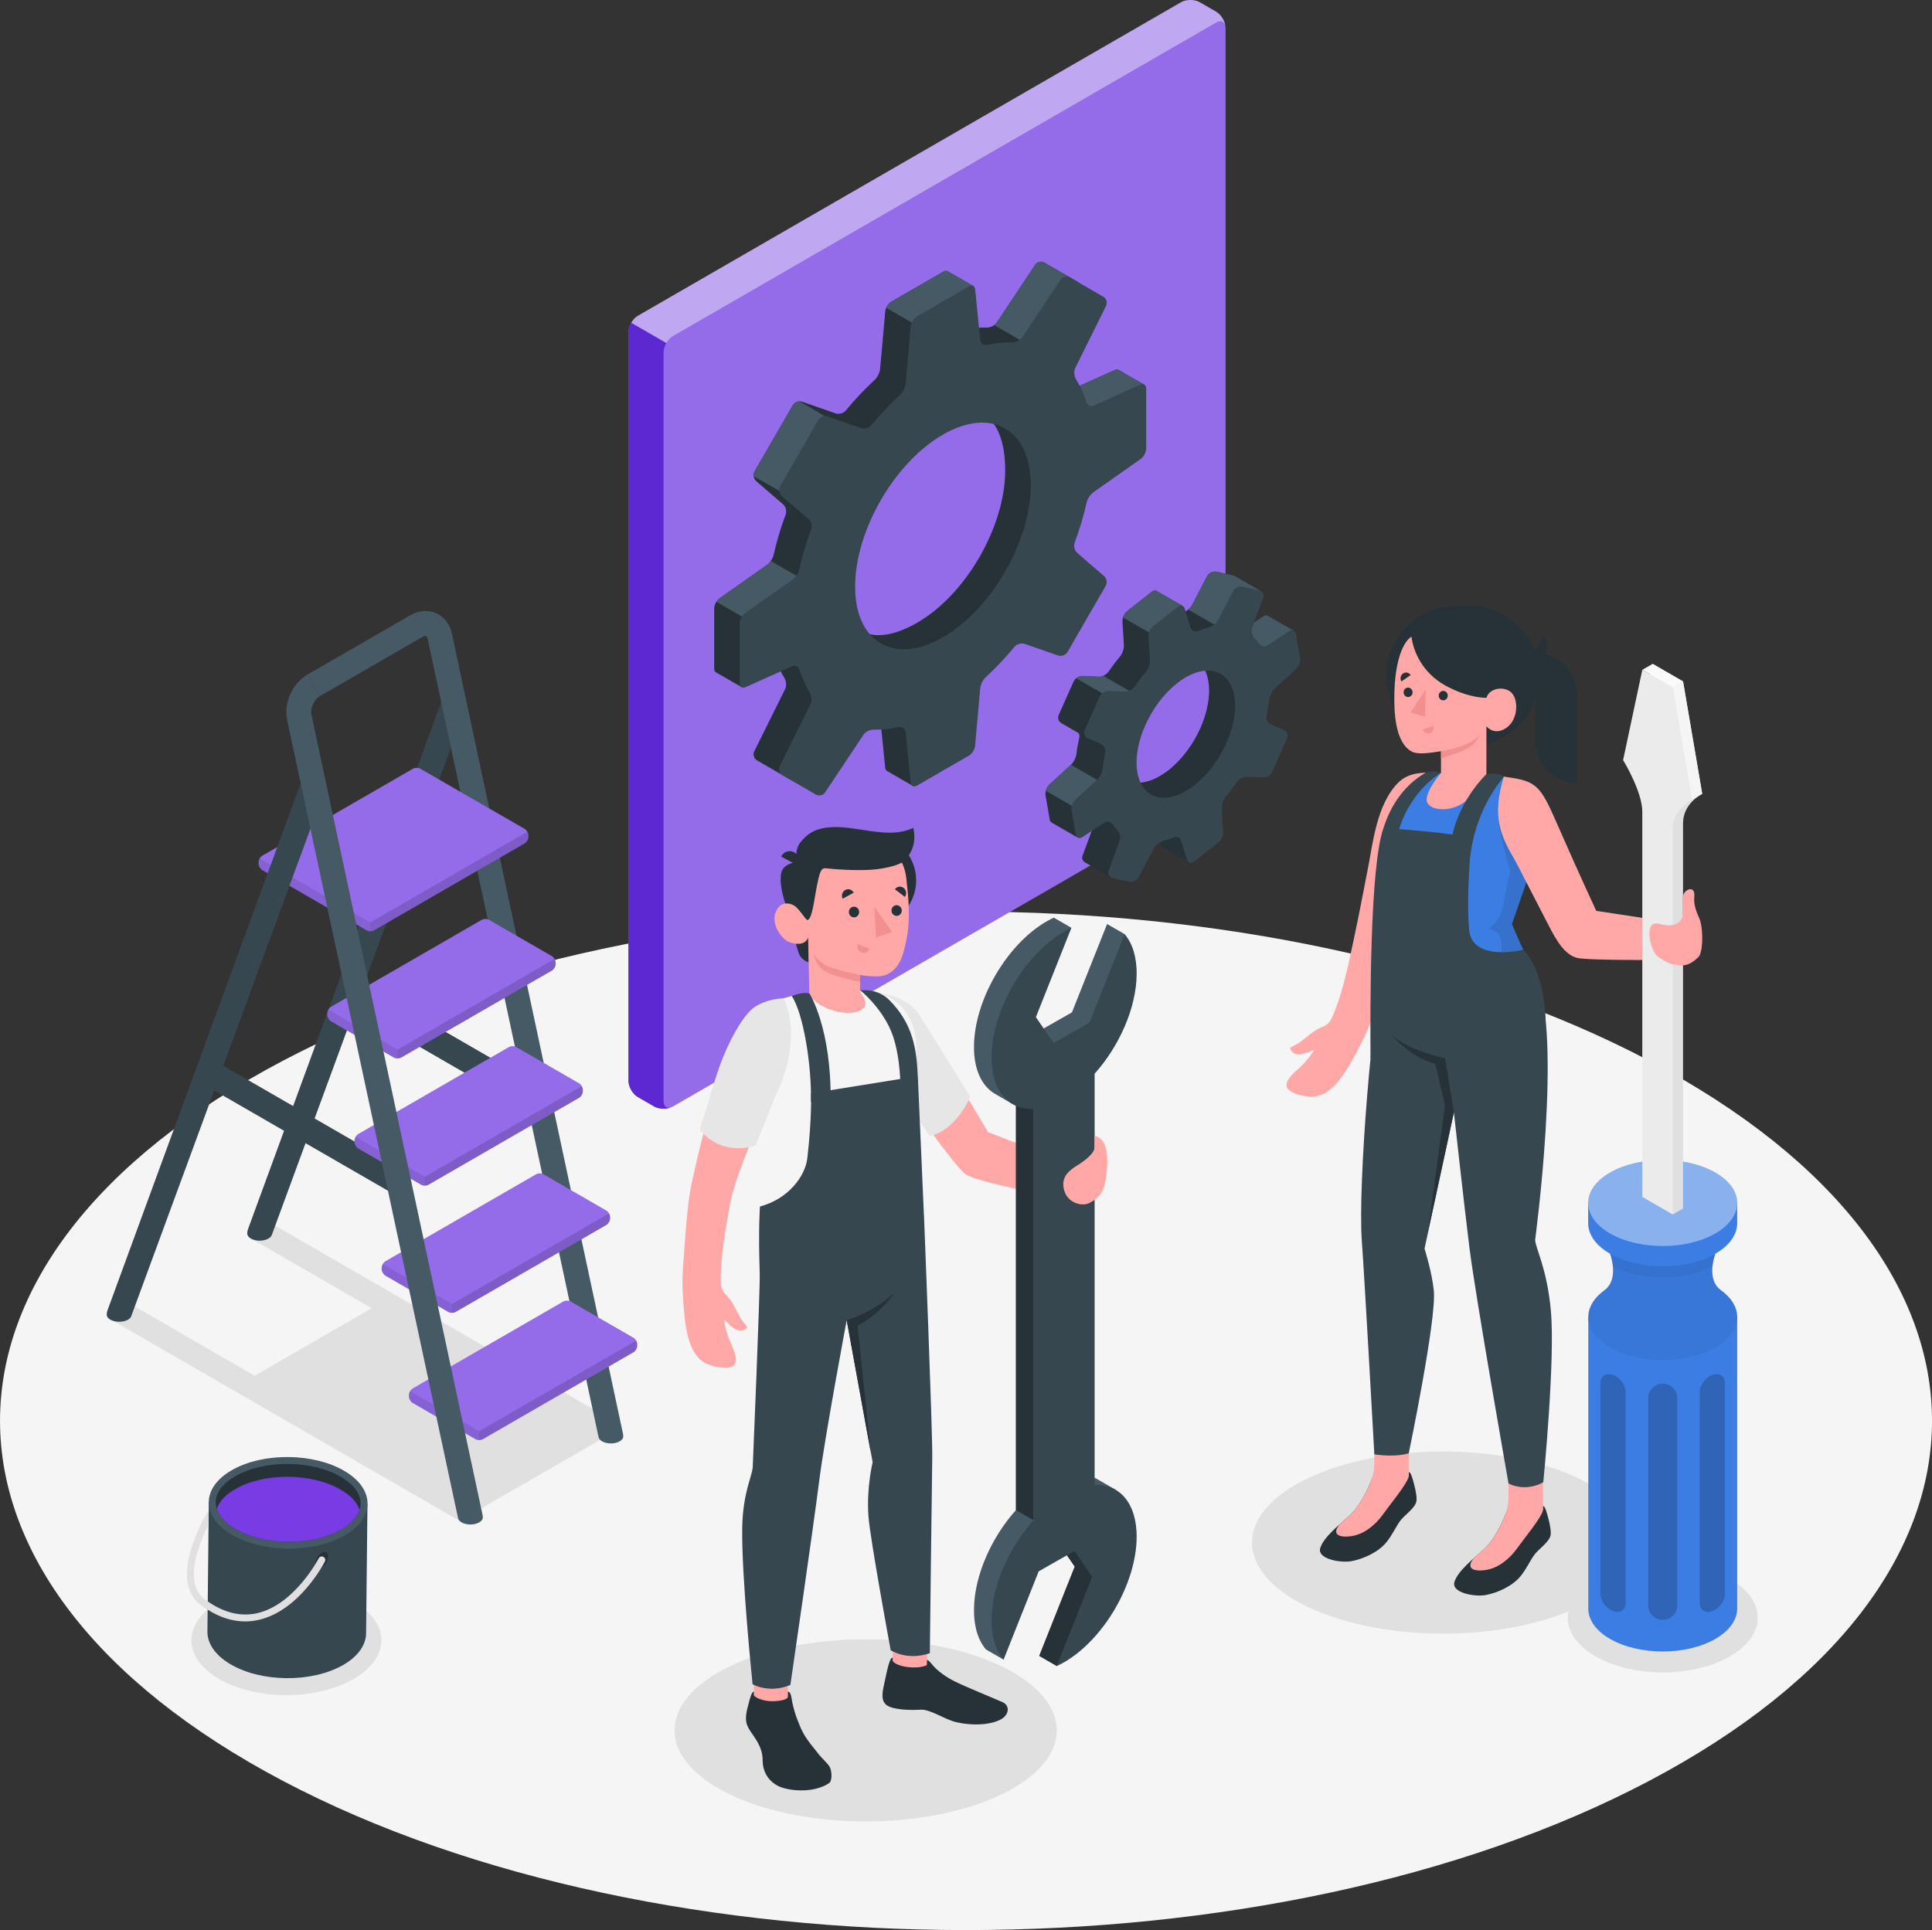 <?xml version="1.0" encoding="UTF-8"?>
<svg xmlns="http://www.w3.org/2000/svg" viewBox="0 0 446.89 446.55">
  <rect x="0" y="0" width="446.89" height="446.55" fill="#333333" stroke="none"/>
  <defs>
    <style>
      .cls-1 {
        fill: #fafafa;
      }

      .cls-2 {
        fill: #37474f;
      }

      .cls-3 {
        fill: #fff;
        opacity: .4;
      }

      .cls-4 {
        fill: #f5f5f5;
      }

      .cls-5 {
        fill: #455a64;
      }

      .cls-6 {
        opacity: .2;
      }

      .cls-7 {
        fill: #5d28d1;
      }

      .cls-8 {
        fill: #f28f8f;
      }

      .cls-9 {
        opacity: .05;
      }

      .cls-10 {
        fill: #e0e0e0;
      }

      .cls-11 {
        fill: #e6e6e6;
      }

      .cls-12 {
        opacity: .15;
      }

      .cls-13 {
        fill: #793be3;
      }

      .cls-14 {
        opacity: .1;
      }

      .cls-15 {
        fill: #ebebeb;
      }

      .cls-16 {
        fill: #3b7de3;
      }

      .cls-17 {
        fill: #946cea;
      }

      .cls-18 {
        fill: #263238;
      }

      .cls-19 {
        fill: none;
        stroke: #37474f;
        stroke-miterlimit: 10;
        stroke-width: 6px;
      }

      .cls-20 {
        fill: #ffa8a7;
      }
    </style>
  </defs>
  <g id="Floor">
    <path id="Floor-2" data-name="Floor" class="cls-4" d="m65.45,412.04c87.26,46.01,228.74,46.01,316,0,87.26-46.01,87.26-120.62,0-166.63s-228.74-46.01-316,0c-87.26,46.01-87.26,120.62,0,166.63Z"/>
  </g>
  <g id="Shadow">
    <polygon class="cls-10" points="139.92 332.24 142.53 329.12 63.16 283.29 57.78 286.4 85.97 302.67 58.91 318.3 30.47 301.88 25.1 304.99 106.34 351.89 107.19 350.87 107.62 351.12 138.78 333.16 139.03 333.3 139.48 332.75 140.15 332.37 139.92 332.24"/>
    <path id="Shadow-2" data-name="Shadow" class="cls-10" d="m365.08,371.8c-17.27,8.23-45.26,8.23-62.53,0-17.27-8.23-17.27-21.57,0-29.8,17.27-8.23,45.26-8.23,62.53,0,17.27,8.23,17.27,21.57,0,29.8Z"/>
    <path id="Shadow-3" data-name="Shadow" class="cls-10" d="m231.5,415.24c-17.27,8.23-45.26,8.23-62.53,0-17.27-8.23-17.27-21.57,0-29.8,17.27-8.23,45.26-8.23,62.53,0,17.27,8.23,17.27,21.57,0,29.8Z"/>
    <path id="Shadow-4" data-name="Shadow" class="cls-10" d="m369.07,383.23c8.58,4.95,22.49,4.95,31.07,0s8.58-12.98,0-17.94c-8.58-4.95-22.49-4.95-31.07,0s-8.58,12.98,0,17.94Z"/>
    <ellipse id="Shadow-5" data-name="Shadow" class="cls-10" cx="66.24" cy="379.51" rx="21.97" ry="12.68"/>
  </g>
  <g id="Ladder">
    <g>
      <path class="cls-2" d="m107.44,164.43l-44.56,121.27v.02c-.11.31-.37.6-.79.84-1.12.65-2.94.65-4.06,0-.49-.28-.76-.63-.83-1-.02-.11-.02-.22,0-.33,0-.27.06-.55.16-.83l44.68-121.95c.55-1.49,2.2-2.26,3.69-1.71s2.26,2.2,1.71,3.69Z"/>
      <line class="cls-19" x1="47.88" y1="247.87" x2="92.56" y2="273.66"/>
      <line class="cls-19" x1="80.37" y1="229.1" x2="125.06" y2="254.9"/>
      <path class="cls-5" d="m71.08,156.1l23.83-13.76c1.95-1.12,4.13-1.29,5.98-.47s3.18,2.55,3.65,4.75l39.56,185.08c.03.13.05.25.05.38.02.13.02.27.01.4-.07.36-.34.71-.83.99-1.12.65-2.94.65-4.06,0-.42-.25-.68-.55-.79-.86-.02-.06-.03-.12-.04-.17l-39.52-184.62c-.09-.4-.25-.65-.37-.7-.11-.05-.4-.01-.76.2l-23.84,13.76"/>
      <g>
        <path class="cls-17" d="m109.97,332.97l-14.52-8.38c-.48-.28-.87-.95-.87-1.5v-.35c0-.55.39-1.22.87-1.5l34.83-20.11c.48-.28,1.25-.28,1.73,0l14.52,8.38c.48.28.87.95.87,1.5v.35c0,.55-.39,1.22-.87,1.5l-34.83,20.11c-.48.28-1.25.28-1.73,0Z"/>
        <path class="cls-14" d="m94.85,321.89c-.16.27-.25.58-.25.85v.35c0,.55.39,1.22.87,1.5l14.52,8.38c.24.14.55.21.87.21v-2.05l-15.99-9.23Z"/>
        <path class="cls-12" d="m110.84,331.12v2.05c.31,0,.63-.07.87-.21l17.41-10.05,17.41-10.05c.48-.28.87-.95.87-1.5v-.35c0-.28-.1-.58-.25-.85l-36.3,20.96Z"/>
      </g>
      <g>
        <path class="cls-17" d="m103.68,303.53l-14.52-8.38c-.48-.28-.87-.95-.87-1.5v-.35c0-.55.39-1.22.87-1.5l34.83-20.11c.48-.28,1.25-.28,1.73,0l14.52,8.38c.48.28.87.95.87,1.5v.35c0,.55-.39,1.22-.87,1.5l-34.83,20.11c-.48.28-1.25.28-1.73,0Z"/>
        <path class="cls-14" d="m88.55,292.45c-.16.27-.25.58-.25.85v.35c0,.55.39,1.22.87,1.5l14.52,8.38c.24.14.55.21.87.21v-2.05l-15.99-9.23Z"/>
        <path class="cls-12" d="m104.55,301.69v2.05c.31,0,.63-.07.87-.21l17.41-10.05,17.41-10.05c.48-.28.87-.95.87-1.5v-.35c0-.28-.1-.58-.25-.85l-36.3,20.96Z"/>
      </g>
      <g>
        <path class="cls-17" d="m97.39,274.1l-14.52-8.38c-.48-.28-.87-.95-.87-1.5v-.35c0-.55.39-1.22.87-1.5l34.83-20.11c.48-.28,1.25-.28,1.73,0l14.52,8.38c.48.28.87.95.87,1.5v.35c0,.55-.39,1.22-.87,1.5l-34.83,20.11c-.48.28-1.25.28-1.73,0Z"/>
        <path class="cls-14" d="m82.26,263.02c-.16.27-.25.58-.25.85v.35c0,.55.39,1.22.87,1.5l7.26,4.19,7.26,4.19c.24.14.55.21.87.21v-2.05l-15.99-9.23Z"/>
        <path class="cls-12" d="m98.25,272.26v2.05c.31,0,.63-.07.87-.21l17.41-10.05,17.41-10.05c.48-.28.87-.95.87-1.5v-.35c0-.28-.1-.58-.25-.85l-36.3,20.96Z"/>
      </g>
      <g>
        <path class="cls-17" d="m91.09,244.67l-14.52-8.38c-.48-.28-.87-.95-.87-1.5v-.35c0-.55.39-1.22.87-1.5l34.83-20.11c.48-.28,1.25-.28,1.73,0l14.52,8.38c.48.28.87.95.87,1.5v.35c0,.55-.39,1.22-.87,1.5l-34.83,20.11c-.48.28-1.25.28-1.73,0Z"/>
        <path class="cls-12" d="m91.96,242.83v2.05c.31,0,.63-.07.87-.21l17.41-10.05,17.41-10.05c.48-.28.87-.95.87-1.5v-.35c0-.28-.1-.58-.25-.85l-36.3,20.96Z"/>
        <path class="cls-14" d="m75.96,233.59c-.16.27-.25.58-.25.85v.35c0,.55.39,1.22.87,1.5l14.52,8.38c.24.14.55.21.87.21v-2.05l-15.99-9.23Z"/>
      </g>
      <g>
        <path class="cls-17" d="m84.8,215.24l-24.12-13.92c-.48-.28-.87-.95-.87-1.5v-.35c0-.55.39-1.22.87-1.5l34.83-20.11c.48-.28,1.25-.28,1.73,0l24.12,13.92c.48.28.87.95.87,1.5v.35c0,.55-.39,1.22-.87,1.5l-34.83,20.11c-.48.28-1.25.28-1.73,0Z"/>
        <path class="cls-12" d="m85.66,213.4v2.05c.31,0,.63-.07.87-.21l17.41-10.05,17.41-10.05c.48-.28.87-.95.87-1.5v-.35c0-.28-.1-.58-.25-.85l-36.3,20.96Z"/>
        <path class="cls-14" d="m60.06,198.62c-.16.27-.25.58-.25.85v.35c0,.55.39,1.22.87,1.5l24.12,13.92c.24.14.55.21.87.21v-2.05l-25.6-14.78Z"/>
      </g>
      <path class="cls-2" d="m74.95,183.19l-44.52,121.13v.04s-.11.27-.11.27c-.13.25-.37.49-.72.7-1.12.64-2.94.64-4.07,0-.49-.29-.76-.64-.83-1-.01-.11-.01-.22,0-.33,0-.29.07-.56.17-.84l44.68-121.95c.54-1.49,2.19-2.25,3.69-1.71,1.49.55,2.25,2.2,1.71,3.69Z"/>
      <path class="cls-5" d="m73.95,161.08c-1.32.77-2.23,2.81-1.91,4.3l39.57,185.07c.04.15.06.3.06.45,0,.1,0,.21,0,.32-.06.36-.34.72-.83,1.01-1.12.65-2.94.65-4.06,0-.41-.24-.67-.53-.79-.83,0-.01,0-.02-.01-.03l-.05-.24-39.51-184.54c-.83-3.89,1.21-8.5,4.66-10.49"/>
    </g>
  </g>
  <g id="Paint_Pot" data-name="Paint Pot">
    <g id="Paint_Pot-2" data-name="Paint Pot">
      <path class="cls-2" d="m85,348l-36.7-.5-.32,29.97h0c-.03,2.71,1.73,5.45,5.29,7.55,7.12,4.22,18.74,4.34,25.96.28,3.64-2.05,5.46-4.77,5.45-7.51l.32-29.8Z"/>
      <path class="cls-5" d="m53.75,340.07c-7.21,4.06-7.28,10.77-.16,14.99,7.12,4.22,18.74,4.34,25.96.28s7.29-10.77.16-14.99-18.75-4.34-25.96-.28Z"/>
      <path class="cls-18" d="m83.42,347.88c0,.48-.1.96-.26,1.44-.56,1.72-2.06,3.31-4.39,4.63-3.26,1.82-7.59,2.8-12.22,2.76-4.61-.06-8.93-1.12-12.14-3.02-2.26-1.34-3.73-2.96-4.25-4.63-.18-.5-.26-1.02-.26-1.54.04-2.24,1.68-4.39,4.65-6.05,3.24-1.84,7.59-2.82,12.2-2.76,4.63.04,8.95,1.12,12.16,3.02,2.94,1.74,4.53,3.91,4.51,6.15Z"/>
      <path class="cls-13" d="m83.16,349.32c-.56,1.72-2.06,3.31-4.39,4.63-3.26,1.82-7.59,2.8-12.22,2.76-4.61-.06-8.93-1.12-12.14-3.02-2.26-1.34-3.73-2.96-4.25-4.63.56-1.72,2.06-3.32,4.39-4.61,3.24-1.84,7.59-2.82,12.2-2.78,4.63.06,8.95,1.14,12.16,3.04,2.26,1.34,3.71,2.94,4.25,4.61Z"/>
      <path class="cls-18" d="m74.47,359.23c.8-.45,1.45-.07,1.44.85s-.67,2.04-1.48,2.49-1.45.07-1.44-.85c.01-.92.67-2.04,1.48-2.49Z"/>
      <g>
        <path class="cls-10" d="m48.23,352.77c-2.02,3.97-6.03,13.44-.82,17.29.22.16.42.3.64.44l-.02,1.92c-.52-.32-1.06-.68-1.58-1.06-7.79-5.77,1-20.59,1.38-21.21.1-.18.26-.28.44-.34l-.04,2.96Z"/>
        <path class="cls-10" d="m75.15,361.28c-.22.46-5.89,11.3-15.22,13.48-1.08.26-2.14.38-3.22.38-2.9,0-5.79-.9-8.69-2.72l.02-1.92c3.85,2.68,7.73,3.59,11.52,2.72,8.61-2.02,14.12-12.58,14.16-12.68.2-.4.7-.54,1.08-.34.4.2.56.68.34,1.08Z"/>
      </g>
    </g>
  </g>
  <g id="Gear">
    <g>
      <g>
        <path class="cls-17" d="m151.33,256l-3.79-2.19c-1.2-.69-2.16-2.37-2.16-3.75V76.82c0-1.38.97-3.06,2.16-3.75L273.19.52c1.2-.69,3.13-.69,4.33,0l3.79,2.19c1.2.69,2.17,2.37,2.17,3.75v173.24c0,1.38-.97,3.06-2.17,3.75l-125.66,72.55c-1.2.69-3.13.69-4.33,0Z"/>
        <path class="cls-3" d="m283.45,6.11c-.15-1.12-1.06-1.53-2.14-.9l-125.66,72.55c-.59.34-1.13.94-1.53,1.62l-8.12-4.69c.39-.68.93-1.27,1.53-1.62L273.18.52c1.2-.69,3.14-.69,4.33,0l3.8,2.19c1.09.63,2,2.1,2.14,3.4Z"/>
        <path class="cls-7" d="m155.15,256.22c-1.18.46-2.79.38-3.83-.22l-3.79-2.19c-1.2-.69-2.17-2.37-2.17-3.75V76.82c0-.69.25-1.45.64-2.13l8.12,4.69c-.39.68-.63,1.44-.63,2.13v173.24c0,1.18.71,1.76,1.66,1.47Z"/>
      </g>
      <g>
        <path class="cls-18" d="m293.29,142.47h0c-.29-.16-.66-.15-1.05.11l-5.06,3.33c-.69.46-1.56.22-2.03-.46-.31-.44-.63-.84-.99-1.21-.57-.6-.88-1.63-.59-2.41l8.04-5.09-6-3.46h0c-.12-.06-.25-.12-.4-.15l-3.81-.85c-.81-.18-1.78.27-2.16,1l-3.58,6.83c-.38.73-1.36,1.42-2.17,1.63-.07.02-.15.04-.22.06.22-.65.31-1.59.31-1.59l-6.02-3.47h0c-.32-.18-.74-.15-1.13.16l-5.71,4.49c-.65.51-1.14,1.6-1.09,2.42l.34,5.44c.05.83-.36,2-.89,2.63-.94,1.12-1.82,2.29-2.65,3.51-.47.68-1.5,1.22-2.32,1.18l-3.67-.18c-.83-.04-1.77.54-2.11,1.3l-3.45,7.74c-.31.69-.04,1.48.59,1.86h0s4.07,2.36,4.07,2.36c.13.33.17.7.1,1.05-.28,1.24-.5,2.48-.64,3.69-.09.82-.63,1.95-1.24,2.51l-5.06,4.65c-.61.56-.99,1.68-.85,2.49l.95,5.52c.06.36.23.61.46.75h0s6.04,3.49,6.04,3.49l.08-6.91c.69-.46,1.56-.22,2.03.46.31.44.63.84.99,1.21.57.6.88,1.63.59,2.41l-2.58,6.98c-.23.62,0,1.23.51,1.55h0s6.03,3.48,6.03,3.48l1.64-4.49,2.33-5.79c.39-.73,1.36-1.42,2.17-1.63.77-.2,1.55-.45,2.35-.78.77-.31,1.56.03,1.8.82l1.29,4.28c.1.32.27.54.49.67h0s6.05,3.49,6.05,3.49l-1.06-6.69,1.85-1.45c.65-.51,1.14-1.6,1.09-2.42l-.34-5.44c-.05-.83.36-2,.89-2.63.94-1.12,2.35-1.72,3.18-2.93.47-.68.97-1.8,1.8-1.76l3.67.18c.83.04,1.77-.54,2.11-1.3l3.45-7.74c.34-.76,0-1.63-.77-1.96l-2.97-1.27c-.76-.33-1.2-1.24-1.02-2.05.28-1.24.5-2.48.64-3.69.09-.82.63-1.95,1.24-2.51l5.06-4.66c.43-.4.74-1.08.84-1.73l4.6-3.59-6-3.46Zm-22.99,35.7c-6.19,4.87-12.12,3.54-13.24-2.96-1.12-6.5,3.95-14.77,10.14-19.64,6.19-4.87,11.17-4.5,12.29,2.01,1.12,6.5-2.99,15.72-9.18,20.59Z"/>
        <path class="cls-5" d="m247.7,176.94l-5.01,4.6c-.37.34-.64.88-.77,1.44l7.44,4.29v-.4c.7-.46,1.56-.22,2.03.46,0,0,0,0,0,0l7.16-4.14-10.86-6.27Z"/>
        <path class="cls-5" d="m260.46,163.01c.56-.87,1.18-1.73,1.84-2.55l-7.13-4.12c-.35.14-.71.24-1.05.22l-3.67-.18c-.52-.03-1.09.2-1.52.55l10.98,6.34.55-.27Z"/>
        <path class="cls-5" d="m299.29,145.93c-.28-.16-.65-.13-1.03.12l-5.06,3.33c-.69.45-1.55.22-2.03-.46-.31-.44-.63-.84-.99-1.21-.57-.6-.88-1.63-.59-2.41l.48-1.29,2.17-1.43c.39-.25.77-.27,1.05-.1h0s6,3.45,6,3.45Z"/>
        <path class="cls-5" d="m284.34,144.44c-.06-.06-.11-.14-.17-.21-.57-.6-.88-1.63-.59-2.41l8.04-5.09-6-3.46h0c-.12-.06-.25-.12-.4-.15l-3.81-.85c-.81-.18-1.78.27-2.16,1l-3.58,6.83c-.17.33-.47.64-.82.92l8.1,4.68,1.4-1.25Z"/>
        <path class="cls-5" d="m259.79,142.88l7.44,4.29,6.11-5.6c.17-.62.25-1.37.25-1.37l-6.02-3.47h0c-.32-.18-.74-.15-1.13.16l-5.71,4.49c-.42.33-.76.91-.94,1.5Z"/>
        <path class="cls-2" d="m300.72,152.22l-.95-5.52c-.14-.82-.82-1.11-1.51-.65l-5.06,3.33c-.69.46-1.56.22-2.03-.46-.31-.44-.63-.84-.99-1.21-.57-.6-.88-1.63-.59-2.41l2.58-6.98c.29-.78-.14-1.55-.94-1.73l-3.81-.85c-.81-.18-1.78.27-2.16,1l-3.58,6.83c-.38.73-1.36,1.42-2.17,1.63-.77.2-1.55.45-2.35.78-.77.31-1.56-.03-1.8-.82l-1.29-4.28c-.24-.79-.96-1.02-1.61-.51l-5.71,4.49c-.65.51-1.14,1.6-1.09,2.42l.34,5.44c.05.83-.36,2-.89,2.63-.94,1.12-1.82,2.29-2.65,3.51-.47.68-1.5,1.22-2.32,1.18l-3.67-.18c-.83-.04-1.77.54-2.11,1.3l-3.45,7.74c-.34.76,0,1.63.77,1.96l2.97,1.27c.76.32,1.2,1.24,1.02,2.05-.28,1.24-.5,2.48-.64,3.69-.09.82-.63,1.95-1.24,2.51l-5.06,4.65c-.61.56-.99,1.68-.85,2.49l.95,5.52c.14.82.82,1.11,1.51.65l5.06-3.33c.69-.46,1.56-.22,2.03.46.31.44.63.84.99,1.21.57.6.88,1.63.59,2.41l-2.58,6.98c-.29.78.14,1.55.94,1.73l3.81.85c.81.18,1.78-.27,2.16-1l3.59-6.83c.39-.73,1.36-1.42,2.17-1.63.77-.2,1.55-.45,2.35-.78.77-.31,1.56.03,1.8.82l1.29,4.28c.24.79.96,1.02,1.61.51l5.71-4.49c.65-.51,1.14-1.6,1.09-2.42l-.34-5.44c-.05-.83.36-2,.89-2.63.94-1.12,1.82-2.29,2.65-3.51.47-.68,1.5-1.22,2.32-1.18l3.67.18c.83.04,1.77-.54,2.11-1.3l3.45-7.74c.34-.76,0-1.63-.77-1.96l-2.97-1.27c-.76-.32-1.2-1.24-1.02-2.05.28-1.24.5-2.48.64-3.69.09-.82.63-1.95,1.24-2.51l5.06-4.66c.61-.56.99-1.68.85-2.49Zm-24.4,29.42c-6.19,4.87-12.12,3.54-13.24-2.96-1.12-6.5,2.99-15.72,9.18-20.59,6.19-4.87,12.12-3.54,13.24,2.96,1.12,6.5-2.99,15.72-9.18,20.59Z"/>
      </g>
      <g>
        <path class="cls-18" d="m264.7,89.02l-5.92-3.42s0,0,0,0c-.24-.14-.57-.15-.93.01l-10.7,4.82c-.76.34-1.53-.04-1.78-.83-.62-1.97-1.42-3.74-2.39-5.31-.43-.71-.53-1.85-.16-2.59l7.13-14.38c.37-.74.08-1.68-.63-2.09l-7.74-4.47c-.72-.41-1.67-.19-2.13.5l-8.89,13.37c-.46.69-1.5,1.18-2.33,1.16-1.01-.03-2.04.03-3.1.15v-9.77l-5.94-3.42h0c-.26-.14-.61-.12-.97.09l-12.02,6.94c-.72.41-1.36,1.42-1.43,2.24l-1.2,13.38c-.07.83-.64,1.94-1.25,2.5-2.34,2.15-4.57,4.53-6.68,7.07-.53.64-1.58.94-2.36.67l-7.72-2.69c-.78-.27-1.75.09-2.17.8l-8.84,15.31c-.41.72-.24,1.74.39,2.28l6.19,5.34c.63.54.89,1.6.6,2.38-1.15,3.09-2.09,6.21-2.78,9.32-.18.81-.86,1.85-1.54,2.33l-10.98,7.73c-.68.48-1.23,1.53-1.23,2.36v13.88c0,.43.17.74.43.89,0,0,0,0,0,0l5.92,3.41,8.79-4.16c.34.71.7,1.4,1.1,2.04.43.71.53,1.85.16,2.59l-7.13,14.38c-.37.74-.08,1.68.63,2.09l7.74,4.47c.72.41,1.67.19,2.13-.5l8.89-13.37c.46-.69,1.5-1.18,2.33-1.16,1.84.05,3.77-.14,5.79-.59.81-.18,1.52.31,1.6,1.13l1.17,11.68c.04.4.21.68.46.82h0s5.91,3.41,5.91,3.41l7.1-10.43c.72-.41,1.36-1.42,1.43-2.24l1.2-13.38c.07-.83.77-1.7,1.54-2.02,3.43-1.44,6.91-3.92,9.34-6.55.56-.61,1.61-.91,2.39-.64l4.74,1.67c.78.28,1.75-.08,2.17-.8l8.84-15.31c.41-.72.24-1.74-.39-2.28l-4.07-3.51c-.63-.54-.89-1.6-.66-2.4.98-3.42,1.2-7.9,1.1-11.09-.02-.83.48-1.89,1.15-2.36l10.98-7.73c.68-.48,1.23-1.53,1.23-2.36l5.25-6.29.24-5.08Zm-52.49,55.02c-11.22,6.48-18.19,1.88-18.19-11.07s9.27-28.82,20.48-35.29c11.22-6.48,18.01-1.76,18.01,11.19s-9.09,28.7-20.31,35.17Z"/>
        <path class="cls-5" d="m247.59,72.1l2.36-4.76c.37-.74.08-1.68-.63-2.09l-7.74-4.47c-.72-.41-1.67-.19-2.13.5l-8.89,13.37c-.14.22-.36.4-.59.57l9.95,5.74,7.67-8.86Z"/>
        <path class="cls-5" d="m178.26,129.78c-.26.36-.55.69-.85.9l-10.98,7.73c-.28.19-.52.5-.72.83l6.7,3.87,14.58-8.29-8.73-5.04Z"/>
        <path class="cls-5" d="m184.93,92.85c-.62.02-1.24.36-1.55.89l-8.84,15.31c-.19.33-.25.73-.2,1.12l7.62,4.4,12.1-16.36-9.13-5.35Z"/>
        <path class="cls-5" d="m205,71.22l9.43,5.44,10.71-6.18v-4.31l-5.94-3.42h0c-.26-.14-.61-.12-.97.09l-12.02,6.94c-.49.29-.94.85-1.2,1.45Z"/>
        <path class="cls-2" d="m265.12,103.79v-13.88c0-.83-.61-1.22-1.37-.88l-10.7,4.82c-.76.34-1.53-.04-1.78-.83-.62-1.97-1.42-3.74-2.39-5.3-.43-.71-.53-1.85-.16-2.59l7.13-14.38c.37-.74.08-1.68-.63-2.09l-7.74-4.47c-.72-.41-1.67-.19-2.13.5l-8.89,13.37c-.46.69-1.5,1.18-2.33,1.16-1.84-.05-3.77.14-5.79.59-.81.18-1.52-.31-1.6-1.13l-1.17-11.68c-.08-.82-.73-1.16-1.45-.74l-12.02,6.94c-.72.41-1.36,1.42-1.43,2.24l-1.2,13.38c-.07.83-.64,1.94-1.25,2.5-2.34,2.15-4.57,4.53-6.68,7.07-.53.64-1.58.94-2.36.67l-7.72-2.69c-.78-.27-1.75.09-2.17.8l-8.84,15.31c-.41.72-.24,1.74.39,2.28l6.19,5.34c.63.54.89,1.6.6,2.38-1.15,3.09-2.09,6.21-2.78,9.32-.18.81-.86,1.85-1.54,2.33l-10.98,7.73c-.68.48-1.23,1.53-1.23,2.36v13.88c0,.83.61,1.22,1.37.88l10.7-4.82c.76-.34,1.53.04,1.78.83.62,1.97,1.42,3.74,2.38,5.31.43.71.53,1.85.16,2.59l-7.13,14.38c-.37.74-.08,1.68.63,2.09l7.74,4.47c.72.41,1.67.19,2.13-.5l8.89-13.36c.46-.69,1.5-1.18,2.33-1.16,1.84.05,3.77-.14,5.79-.59.81-.18,1.52.31,1.6,1.13l1.17,11.68c.08.82.73,1.16,1.45.74l12.02-6.94c.72-.41,1.36-1.42,1.43-2.24l1.2-13.38c.07-.83.64-1.94,1.25-2.5,2.34-2.15,4.57-4.53,6.68-7.07.53-.64,1.58-.94,2.36-.67l7.72,2.69c.78.27,1.75-.09,2.17-.8l8.84-15.31c.41-.72.24-1.74-.39-2.28l-6.19-5.34c-.63-.54-.89-1.6-.6-2.38,1.15-3.09,2.09-6.21,2.78-9.32.18-.81.86-1.85,1.54-2.33l10.98-7.73c.68-.48,1.23-1.53,1.23-2.36Zm-47.01,43.65c-11.22,6.48-20.31,1.23-20.31-11.72s9.09-28.7,20.31-35.17c11.22-6.47,20.31-1.23,20.31,11.72s-9.09,28.7-20.31,35.17Z"/>
        <path class="cls-5" d="m264.7,89.02h0c-.24-.15-.58-.16-.95.01l-10.7,4.82c-.75.34-1.53-.03-1.78-.82-.42-1.35-.93-2.6-1.53-3.76l8.1-3.65c.36-.16.69-.15.93-.01h0s5.93,3.41,5.93,3.41Z"/>
      </g>
    </g>
  </g>
  <g id="Character_2" data-name="Character 2">
    <g>
      <g>
        <g>
          <path class="cls-18" d="m348.94,349.61v-1.14c-.45,1.34-2.53,7.08-5.69,9.96-2.51,2.29-5.93,4.93-6.8,7.49-.91,2.65,4.76,3.55,7.11,3.13,2.72-.48,6.25-2.03,8.17-4.39,1.35-1.66,2.21-3.62,3.17-4.93.96-1.3,3.18-2.76,3.7-4.27.29-.83-.05-2.64-.46-4.18-.37-1.41-.77-2.95-1.25-2.82,0,.17,0,.87,0,.87-.58.64-2.18,1.28-3.98,1.34-1.16.04-3.99-.19-3.98-1.07Z"/>
          <path class="cls-20" d="m340.98,360.45c.78-.69,1.56-1.37,2.27-2.02,2.21-2.01,3.89-5.42,4.85-7.75.55-1.33.83-2.75.83-4.19v-4.54h7.96v7.38h0s0,0,0,0v.2l-.04.02c-.38,1.65-4.03,6.05-6.11,8.92-1.39,1.92-4.03,4.37-7.19,4.79-2.99.4-4.52-.54-2.58-2.81Z"/>
          <path class="cls-18" d="m317.9,341.77v-1.14c-.45,1.34-2.53,7.08-5.69,9.96-2.51,2.29-5.93,4.93-6.8,7.49-.91,2.65,4.76,3.55,7.11,3.13,2.72-.48,6.25-2.03,8.17-4.39,1.35-1.66,2.21-3.62,3.17-4.93.96-1.3,3.18-2.76,3.7-4.27.29-.83-.05-2.64-.46-4.18-.37-1.41-.77-2.95-1.25-2.82,0,.17,0,.87,0,.87-.58.64-2.18,1.28-3.98,1.34-1.16.04-3.99-.19-3.98-1.07Z"/>
          <path class="cls-20" d="m309.94,352.61c.78-.69,1.56-1.37,2.27-2.02,2.21-2.01,3.89-5.42,4.85-7.75.55-1.33.83-2.75.83-4.19v-4.54h7.96v7.38h0s0,0,0,0v.2l-.04.02c-.38,1.65-4.03,6.05-6.11,8.92-1.39,1.92-4.03,4.37-7.19,4.79-2.99.4-4.52-.54-2.58-2.81Z"/>
          <path class="cls-2" d="m355.31,225.95c6.17,13.47-.22,60.94-.22,60.94.19,2.19,2.69,6.49,3.62,16.11,1.1,11.37-1.73,39.92-1.73,39.92,0,0-3.68,2.41-8.04.32,0,0-7.58-43-9.01-54.3-1.24-9.87-3.63-31.56-3.63-31.56l-6.79,31.51s1.74,5.53,2.15,9.74c.64,6.65-5.8,37.61-5.8,37.61,0,0-2.75,1.01-7.96.24,0,0-2.28-41.09-2.88-49.1-1.01-13.45,2.56-55.43,5.03-63.39l35.26,1.97Z"/>
          <path class="cls-18" d="m336.29,257.37l-2-12.51s-8.47-1.76-12.32-5.37c0,0,4.03,5.01,10.02,6.66l2.25,9.63-3.93,29.17,5.98-27.58Z"/>
        </g>
        <g>
          <path class="cls-20" d="m323.25,217.45c4.67-15.54,10.63-38.68,8.38-38.68s-5.7-.21-8.23,2.33c-4.98,5-5.89,14.28-6.94,19.57-1.05,5.29-1.79,9.47-3.46,17.33-1.27,5.97-2.81,13.16-5.07,17.77-.4.82-1.11,1.44-1.95,1.78-2.26.92-3.3,2.09-5.11,3.43-1.42,1.05-2.49,1.18-2.41,1.61.11.55.83,1.53,2.38,1.34.78-.1,1.84-.51,3.16-1.07,0,0-1.29,2.35-3.84,4.57-3.46,3.01-3.96,5.13,1.8,6.18,3.61.66,6.87-1.07,10.97-8.56,1.18-2.16,3.03-5.56,4.09-8.5,2.74-7.64,4.82-14.41,6.23-19.11Z"/>
          <path class="cls-16" d="m344.43,179.14h0c7.91.54,8.46,4.36,10.44,8.54,1.51,3.18,1.52,6.87.37,10.19l-5.51,15.94s2.58,6.24,5.58,12.13c-13.83,7.72-31.1,3.66-35.26-1.97-.18-1.2.89-10.54,1.55-16.64-2.44-6.11-3.08-9.98-2.05-14.02,1.91-7.5,9.31-14.8,12.59-14.54l12.29.36Z"/>
          <g>
            <path class="cls-18" d="m336.83,172.58h3.07c8.93,0,16.17-7.24,16.17-16.17h0c0-8.98-7.28-16.25-16.25-16.25h-2.89c-8.98,0-16.25,7.28-16.25,16.25h0c0,8.93,7.24,16.17,16.17,16.17Z"/>
            <path class="cls-18" d="m364.72,181.1h0c-5.27,0-9.55-4.28-9.55-9.55v-20.45h0c5.27,0,9.55,4.28,9.55,9.55v20.45Z"/>
            <path class="cls-18" d="m356.92,147.47l-2.39,3.85c1.06.71,2.46.42,3.12-.64.66-1.06.34-2.5-.72-3.21Z"/>
            <path class="cls-20" d="m326.48,147.32c-1.87,1.1-4.18,5.81-3.95,15.66.19,8.35,2.9,10.42,4.26,11.01s3.98.23,6.53-.19v5.01s-3.52,4.09-3.3,6.39c.22,2.3,5.09,2.84,8.39.6,3.3-2.25,5.41-5.66,5.41-5.66v-12.12s1.72,2.3,4.54.43c2.82-1.87,2.92-6.5,1.29-8.16-1.64-1.66-5.16-1.14-5.82,1.16,0,0-4.07.15-9.48-2.83-5.41-2.97-7.49-8.07-7.85-11.31Z"/>
            <path class="cls-18" d="m332.79,160.89c-.03.6.42,1.11.99,1.14.58.03,1.07-.44,1.1-1.04.03-.6-.42-1.11-.99-1.14-.58-.03-1.07.44-1.1,1.04Z"/>
            <path class="cls-8" d="m331.57,167.97l-2.44.78c.2.7.91,1.09,1.59.88.67-.22,1.06-.96.85-1.65Z"/>
            <path class="cls-18" d="m324.17,157.66l2.13-1.47c-.39-.61-1.18-.77-1.77-.36-.59.41-.75,1.23-.36,1.84Z"/>
            <path class="cls-18" d="m324.66,160.13c-.03.6.42,1.11.99,1.14.58.03,1.07-.44,1.1-1.04.03-.6-.42-1.11-.99-1.14-.58-.03-1.07.44-1.1,1.04Z"/>
            <polygon class="cls-8" points="329.79 159.53 329.63 165.85 326.3 164.82 329.79 159.53"/>
            <path class="cls-8" d="m333.32,173.81c2.69-.35,8.21-1.94,9.08-4.13,0,0-.29,1.37-1.94,2.79-1.65,1.42-7.14,3.01-7.14,3.01v-1.67Z"/>
          </g>
          <path class="cls-14" d="m340.89,227.44c4.54-1.08,7.43-5.67,6.23-10.18-.05-.17-.09-.32-.14-.43-.89-2.14-2.8-1.86-2.8-1.86h0c1.79-1.19,3.04-3.04,3.46-5.15l1.68-8.43s-3.12-9.9-2.8-13.3l7.94.46s.4.28,1.03.71c.87,2.78.74,5.82-.23,8.61l-5.51,15.94s2.58,6.24,5.58,12.13c-10.19,5.69-22.25,4.98-29.55,1.96,5.77.89,11.12.49,15.13-.46Z"/>
          <path class="cls-2" d="m352.32,219.72c-2.93.78-11.81,1.83-12.47-4.41-.43-4.08-.23-10.26.04-14.93.41-7.37,3.04-14.46,7.61-20.26.22-.28.35-.44.35-.44,0,0-1.28-1.05-4.05-.56,0,0-6,5.69-7.83,13.97-3.97-.58-8.99-1.01-12.33-1.26,2.8-9.18,9.66-13,9.66-13-1.48-.78-3.52-.06-3.52-.06-5.52,3.15-8.42,8.48-9.76,12.81-3.18,8.82-3.07,41.64-3.01,53.3l5.49-8.74h35.03c-.45-12.53-5.22-16.42-5.22-16.42Z"/>
        </g>
        <path class="cls-20" d="m369.44,211.2s-3.74-7.98-8.92-19.8c-3.75-8.54-4.59-10.47-10.55-11.39l-2.11-.33c-2.83,9.29-.88,13.49,2.84,19.85l7.35,14.26c2.93-.58,11.44-1.71,11.38-2.59Z"/>
        <path class="cls-20" d="m358.06,213.79c2.19,4.39,4.06,7.11,6.71,7.82,2.65.71,24.54.46,24.54.46v-8.28l-20.83-3.16-10.42,3.16Z"/>
      </g>
      <g>
        <path class="cls-16" d="m401.83,304.7h-34.44v67.09c-.16,2.66,1.5,5.35,5.02,7.39,6.73,3.89,17.64,3.89,24.37,0,3.37-1.95,5.05-4.49,5.05-7.04h0v-67.43Z"/>
        <path class="cls-16" d="m398.21,298.61h.02c-3.81-2.49-1.44-8.55-1.44-8.55h-24.37s2.3,6.02-1.44,8.55h.02c-5.25,3.9-4.79,9.54,1.42,13.13,6.73,3.89,17.64,3.89,24.37,0,6.21-3.59,6.68-9.22,1.42-13.13Z"/>
        <path class="cls-9" d="m398.21,298.61h.02c-3.81-2.49-1.44-8.55-1.44-8.55h-24.37s2.3,6.02-1.44,8.55h.02c-5.25,3.9-4.79,9.54,1.42,13.13,6.73,3.89,17.64,3.89,24.37,0,6.21-3.59,6.68-9.22,1.42-13.13Z"/>
        <path class="cls-9" d="m396.11,293.04c.16-1.66.67-2.98.67-2.98h-24.37s.5,1.31.65,2.97c6.54,3.41,16.5,3.42,23.05.01Z"/>
        <path class="cls-16" d="m401.83,278.33h-2.04c-.78-.84-1.78-1.63-3.01-2.35-6.73-3.89-17.64-3.89-24.37,0-1.23.71-2.23,1.5-3.01,2.35h-2.04v4.69h0c0,2.55,1.68,5.09,5.05,7.04,6.73,3.89,17.64,3.89,24.37,0,3.37-1.94,5.05-4.49,5.05-7.04h0v-4.69Z"/>
        <g>
          <path class="cls-16" d="m372.41,285.37c6.73,3.89,17.64,3.89,24.37,0,6.73-3.89,6.73-10.19,0-14.07s-17.64-3.89-24.37,0c-6.73,3.89-6.73,10.19,0,14.07Z"/>
          <path class="cls-3" d="m372.41,285.37c6.73,3.89,17.64,3.89,24.37,0,6.73-3.89,6.73-10.19,0-14.07s-17.64-3.89-24.37,0c-6.73,3.89-6.73,10.19,0,14.07Z"/>
        </g>
        <path class="cls-6" d="m384.61,374.77h0c-1.86,0-3.36-1.5-3.36-3.36v-47.92c0-1.86,1.5-3.36,3.36-3.36h0c1.86,0,3.36,1.5,3.36,3.36v47.92c0,1.86-1.5,3.36-3.36,3.36Z"/>
        <path class="cls-6" d="m396.08,372.75h0c-1.61.58-2.91-.24-2.91-1.85v-48.82c0-1.61,1.3-3.38,2.91-3.97h0c1.61-.58,2.91.24,2.91,1.85v48.82c0,1.61-1.3,3.38-2.91,3.97Z"/>
        <path class="cls-6" d="m373.13,372.75h0c1.61.58,2.91-.24,2.91-1.85v-48.82c0-1.61-1.3-3.38-2.91-3.97h0c-1.61-.58-2.91.24-2.91,1.85v48.82c0,1.61,1.3,3.38,2.91,3.97Z"/>
        <g>
          <path class="cls-10" d="m389.31,157.66l-7.04-4.06-4.44,20.89s4.44,7.25,4.44,11.94v89.12l4.65,5.43,2.38-1.37v-89.12c0-4.69,4.44-6.82,4.44-6.82l-4.44-26.01Z"/>
          <path class="cls-15" d="m386.92,159.03l-7.04-4.06-4.44,20.89s4.44,7.25,4.44,11.94v89.12l7.04,4.06v-89.12c0-4.69,4.44-6.82,4.44-6.82l-4.44-26.01Z"/>
          <polygon class="cls-1" points="379.89 154.97 382.27 153.59 389.31 157.66 386.92 159.03 379.89 154.97"/>
          <polygon class="cls-4" points="389.31 157.66 386.92 159.03 391.36 185.04 393.74 183.67 389.31 157.66"/>
        </g>
      </g>
      <path class="cls-20" d="m389.31,207.23c.36-1.57,2.85-2.46,2.6.17-.25,2.62,1.01,4.45,1.37,5.67.75,2.57.58,7.42-.43,8.37s-2.3,2.06-4.23,1.92c-1.92-.15-3.28-.6-5.27-2.15-1.62-1.26-3.36-8.5.41-7.47,5.59,1.53,5.56-2.5,5.56-2.5v-4.01Z"/>
    </g>
  </g>
  <g id="Character_1" data-name="Character 1">
    <g>
      <g>
        <g>
          <path class="cls-20" d="m205.46,230.97c3.93.79,6.26,3.68,10.99,11.04,4.73,7.36,12.08,19.93,12.08,19.93l18.38,7.04-.79,8.27s-20.05-3.56-22.8-5.6-13.37-17.42-13.37-17.42l-4.51-23.26Z"/>
          <path class="cls-11" d="m202.17,229.45c4.08.72,8.12,1.72,10.62,5.6,2.51,3.88,11.66,18.75,11.66,18.75,0,0-3.34,7.82-9.41,9l-8.74-12.59-4.13-20.76Z"/>
          <path class="cls-4" d="m187.21,229.79c-1.4.34-2.81.42-4.05.67-6.07,1.22-7.2,4.38-7.34,11.71-.24,12.27-.03,40.67-.03,40.67,5.41,3.94,25.39,6.34,36.77-1.97,0,0-.58-32.67-.58-38.46s-3.22-12.74-12.1-13.26l-12.68.63Z"/>
        </g>
        <g>
          <rect class="cls-20" x="174.39" y="382.95" width="7.85" height="13.44" transform="translate(356.63 779.34) rotate(180)"/>
          <polygon class="cls-20" points="206.5 386.21 214.34 386.48 214.74 372.26 206.5 371.99 206.5 386.21"/>
          <path class="cls-2" d="m213.7,280.87h0s-1.4-31.89-1.4-31.89l-24.7,3.98s.22,5.85-.87,15.1c-.47,3.94-4.25,9.31-10.94,11.08,0,0-.41,4.78-.06,15.49.12,3.72-1.62,44.85-1.62,44.85-.18,2.16-2.26,5.99-2.42,13.76-.23,11.27,2.39,36.43,2.39,36.43,0,0,3.81,2.23,8.74.17,0,0,5.28-36.16,6.68-47.31,1.23-9.73,6.35-37.11,6.35-37.11l6,32.9s-1.45,5.81-.97,12.48c.37,5.16,5.14,31,5.14,31,0,0,3.7,2.51,9.06.69,0,0,.47-40.56.56-45.3.1-5.4-1.93-56.33-1.93-56.33Z"/>
          <path class="cls-2" d="m212.29,248.98c-.26-6.31-1.14-12.14-6.58-17.6-1.48-1.48-3.5-2.28-5.59-2.28h-1.16s5.46,4.33,7.59,10.61c1.85,5.45,1.73,12.24,1.73,12.24l4.01-2.98Z"/>
          <path class="cls-18" d="m182.24,392.52s0-1.12,0-1.12c.42,0,.68.41.84,1.42.11.72.22,1.27.46,2.22.36,1.45.69,2.34,1.37,4.02,1.11,2.74,2.04,3.75,4.58,6.95.6.76,1.96,1.96,2.44,2.81.47.84.64,3.2-.16,3.73-2.96,1.98-7.47,2.03-10.65,1.1-2.45-.72-4.22-2.67-4.62-5.19-.12-.72-.07-1.46-.16-2.19-.19-1.66-1.02-3.18-1.97-4.56-.55-.8-1.14-1.58-1.51-2.48-.66-1.61-.13-3.43.29-5.04.36-1.39.76-2.91,1.23-2.78,0,.17,0,.86,0,.86.57.63,2.15,1.26,3.93,1.33,1.15.04,3.94-.18,3.93-1.06Z"/>
          <path class="cls-18" d="m214.43,384.06c.41.01.74.59,1.64,1.56,1.09,1.18,2.86,2.44,4.62,3.32,2.94,1.47,8.66,3.74,11.24,4.9,1.62.73,1.54,2.68-.13,3.79-1.67,1.11-5.7,1.91-10.55.83-2.64-.59-6.07-3.03-8.25-2.9-2.17.13-6.24.1-7.85-1.01-1.6-1.11-.96-3.47-.51-5.5.49-2.21,1.11-5.67,1.85-5.52v.76c.94,1.43,5.81,2.01,7.89.96l.04-1.21Z"/>
          <path class="cls-18" d="m195.83,305.43s6.28-1.77,10.93-6.27c0,0-2.11,3.95-8.38,7.63l3.04,29.27-5.58-30.63Z"/>
        </g>
        <g>
          <g>
            <circle class="cls-18" cx="201.12" cy="203.69" r="10.79"/>
            <path class="cls-18" d="m182.47,211.36s1.75,8.21,2.45,9.56,2.15,1.73,2.15,1.73l-.12-5.78-4.48-5.52Z"/>
            <path class="cls-18" d="m184.66,199.59s-1.88-.32-3.35,1.18c-1.44,1.47-.64,6.08,1.16,10.59l3.29.38-1.1-12.15Z"/>
            <path class="cls-20" d="m186.75,211.74c-.66.39-1.6-.87-2.42-1.73-.81-.85-3.47-2.02-4.8.78-1.35,2.85,1.17,6.61,3.26,7.27,3.61,1.13,4.15-1.18,4.15-1.18l.27,13.41h0c4.48,5.75,16.93,5.26,11.74-.74v-3.96s3.26.5,4.85.25c2.65-.41,4.32-2.5,5.13-5.37,1.29-4.61,1.78-8.34.69-17.41-1.2-9.94-12.77-10.05-19.01-6.11-6.24,3.93-3.86,14.8-3.86,14.8Z"/>
            <path class="cls-2" d="m187.58,254.9c.18-8.16-1.68-20.26-4.42-24.44,0,0,1.94-.96,4.05-.67,0,0,5.14,8,4.92,25.11h-4.55Z"/>
            <path class="cls-18" d="m186.75,212.85c-.33,0-1.6-2.09-2.42-2.84-1.14-1.04.33-10.42.33-10.42,0,0-1.41-2.65.78-5.07,1.56-1.72,3.74-3.81,10.82-2.98,5.05.6,10.54,2.17,14.98,0,.66,2.76.13,5.84-2.63,8.02,0,0-1.61,1.04-5.83,1.55s-10.81-.1-11.71-.22c-1.23-.17-1.49,1.02-2.15,4.26-.58,2.85-1.06,7.67-2.18,7.7Z"/>
            <path class="cls-18" d="m184.67,200.32l-3.99-2.14c.57-1.14,1.92-1.59,3.02-1,1.1.59,1.54,2,.97,3.14Z"/>
            <path class="cls-8" d="m198.95,225.59s-5.92-1.19-7.99-2.29c-1.39-.74-2.53-2.01-2.86-2.83,0,0,.39,1.76,1.63,3.34,1.51,1.94,9.23,3.36,9.23,3.36v-1.58Z"/>
          </g>
          <g>
            <path class="cls-18" d="m198.73,211.01c0,.68-.53,1.23-1.19,1.23-.66,0-1.19-.56-1.19-1.24s.53-1.23,1.19-1.23c.66,0,1.19.56,1.19,1.24Z"/>
            <path class="cls-18" d="m197.47,206.53l-2.54,1.4c-.37-.73-.11-1.63.59-2.02.7-.39,1.57-.11,1.95.62Z"/>
            <path class="cls-8" d="m198.41,218.46l2.71,1.02c-.27.78-1.09,1.18-1.84.9-.75-.28-1.14-1.14-.87-1.91Z"/>
            <path class="cls-18" d="m209.31,207.52l-2.31-1.78c.47-.66,1.37-.8,2.01-.31.64.49.77,1.43.3,2.09Z"/>
            <path class="cls-18" d="m208.59,210.67c0,.68-.53,1.23-1.19,1.23-.66,0-1.19-.56-1.19-1.24s.53-1.23,1.19-1.23c.66,0,1.19.56,1.19,1.24Z"/>
            <polygon class="cls-8" points="202.24 209.78 202.63 216.91 206.35 215.64 202.24 209.78"/>
          </g>
        </g>
      </g>
      <g>
        <path class="cls-5" d="m258.86,223.03c.01-2.19,1.84-5.26,1.28-6.9l-4.06-2.35-8.13,20.45-8.3,4.72-4.1-5.98,12.27-18.31-4.06-2.35c-.51.24-1.03.5-1.56.8-9.27,5.27-16.84,18.25-16.91,29-.04,5.42,1.85,9.22,4.9,10.99h0s4.05,2.34,4.05,2.34l.47-1.23c.1,0,.2,0,.3,0v95.15c-5.7,6.35-9.67,15.26-9.72,23.03-.03,4.03,1,7.16,2.78,9.24l4.06,2.35,4.07-22.8,8.3-4.72,4.1,5.98-8.21,20.65,4.06,2.35s14.34-21.4,14.41-32.14c.02-3.16-.62-5.75-1.75-7.73l1.01-.85-4.03-2.33h0c-1.42-.85-3.09-1.27-4.96-1.19v-95.15c5.7-6.35,9.67-15.26,9.72-23.03Z"/>
        <polygon class="cls-18" points="235 349.38 239.06 351.72 239.06 256.57 235 254.22 235 349.38"/>
        <path class="cls-2" d="m253.2,343.56v-95.15c5.7-6.35,9.67-15.27,9.72-23.03.03-4.03-1-7.16-2.78-9.24l-8.13,20.45-8.3,4.72-4.1-5.98,8.21-20.65c-.51.24-1.03.5-1.56.8-9.27,5.27-16.84,18.25-16.91,29-.05,7.88,3.94,12.34,9.72,12.1v95.15c-5.7,6.35-9.67,15.26-9.72,23.03-.03,4.03,1,7.16,2.78,9.24l8.13-20.45,8.3-4.72,4.1,5.98-8.21,20.65c.51-.24,1.03-.5,1.56-.8,9.27-5.27,16.84-18.25,16.91-29,.05-7.88-3.94-12.34-9.72-12.1Z"/>
        <polygon class="cls-18" points="246.79 359.83 248.56 358.83 252.66 364.81 244.45 385.47 240.39 383.12 248.6 362.47 246.79 359.83"/>
      </g>
      <path class="cls-20" d="m253.2,265.34c0,1.53-2.32,3.23-4.03,4.3-1.71,1.07-3.85,2.56-3.05,5.65.81,3.09,4.13,3.88,5.82,3.06,1.68-.82,3.35-2.23,3.77-5.08s1.38-9.67-2.51-10.47v2.54Z"/>
      <path class="cls-20" d="m160.03,273.52c6.76-30.35,10.99-36.96,20.4-40.47l-1.28,18.25s-8.82,19.66-10.15,26.62c-1.17,6.11-2.47,13.79-2.27,19.02.04.93.44,1.8,1.08,2.47,1.72,1.79,2.22,3.31,3.35,5.31.89,1.56,1.84,2.14,1.58,2.5-.33.46-1.4,1.08-2.77.26-.69-.41-1.5-1.24-2.5-2.3,0,0,.22,2.73,1.69,5.85,1.98,4.23,1.57,6.42-4.23,5.02-3.63-.88-5.96-3.84-6.69-12.51-.21-2.5-.53-6.44-.3-9.61.6-8.25,1.01-15.5,2.09-20.39Z"/>
      <path class="cls-11" d="m181.25,230.97s-3.69,0-6.79,2.08c-2.36,1.59-6.29,8-8.78,15.93-2.49,7.93-3.8,12.33-3.8,12.33,0,0,4.08,6.21,12.88,3.76,0,0,4.96-12.4,4.67-11.61,0,0,6.56-12.22,1.82-22.49Z"/>
    </g>
  </g>
</svg>